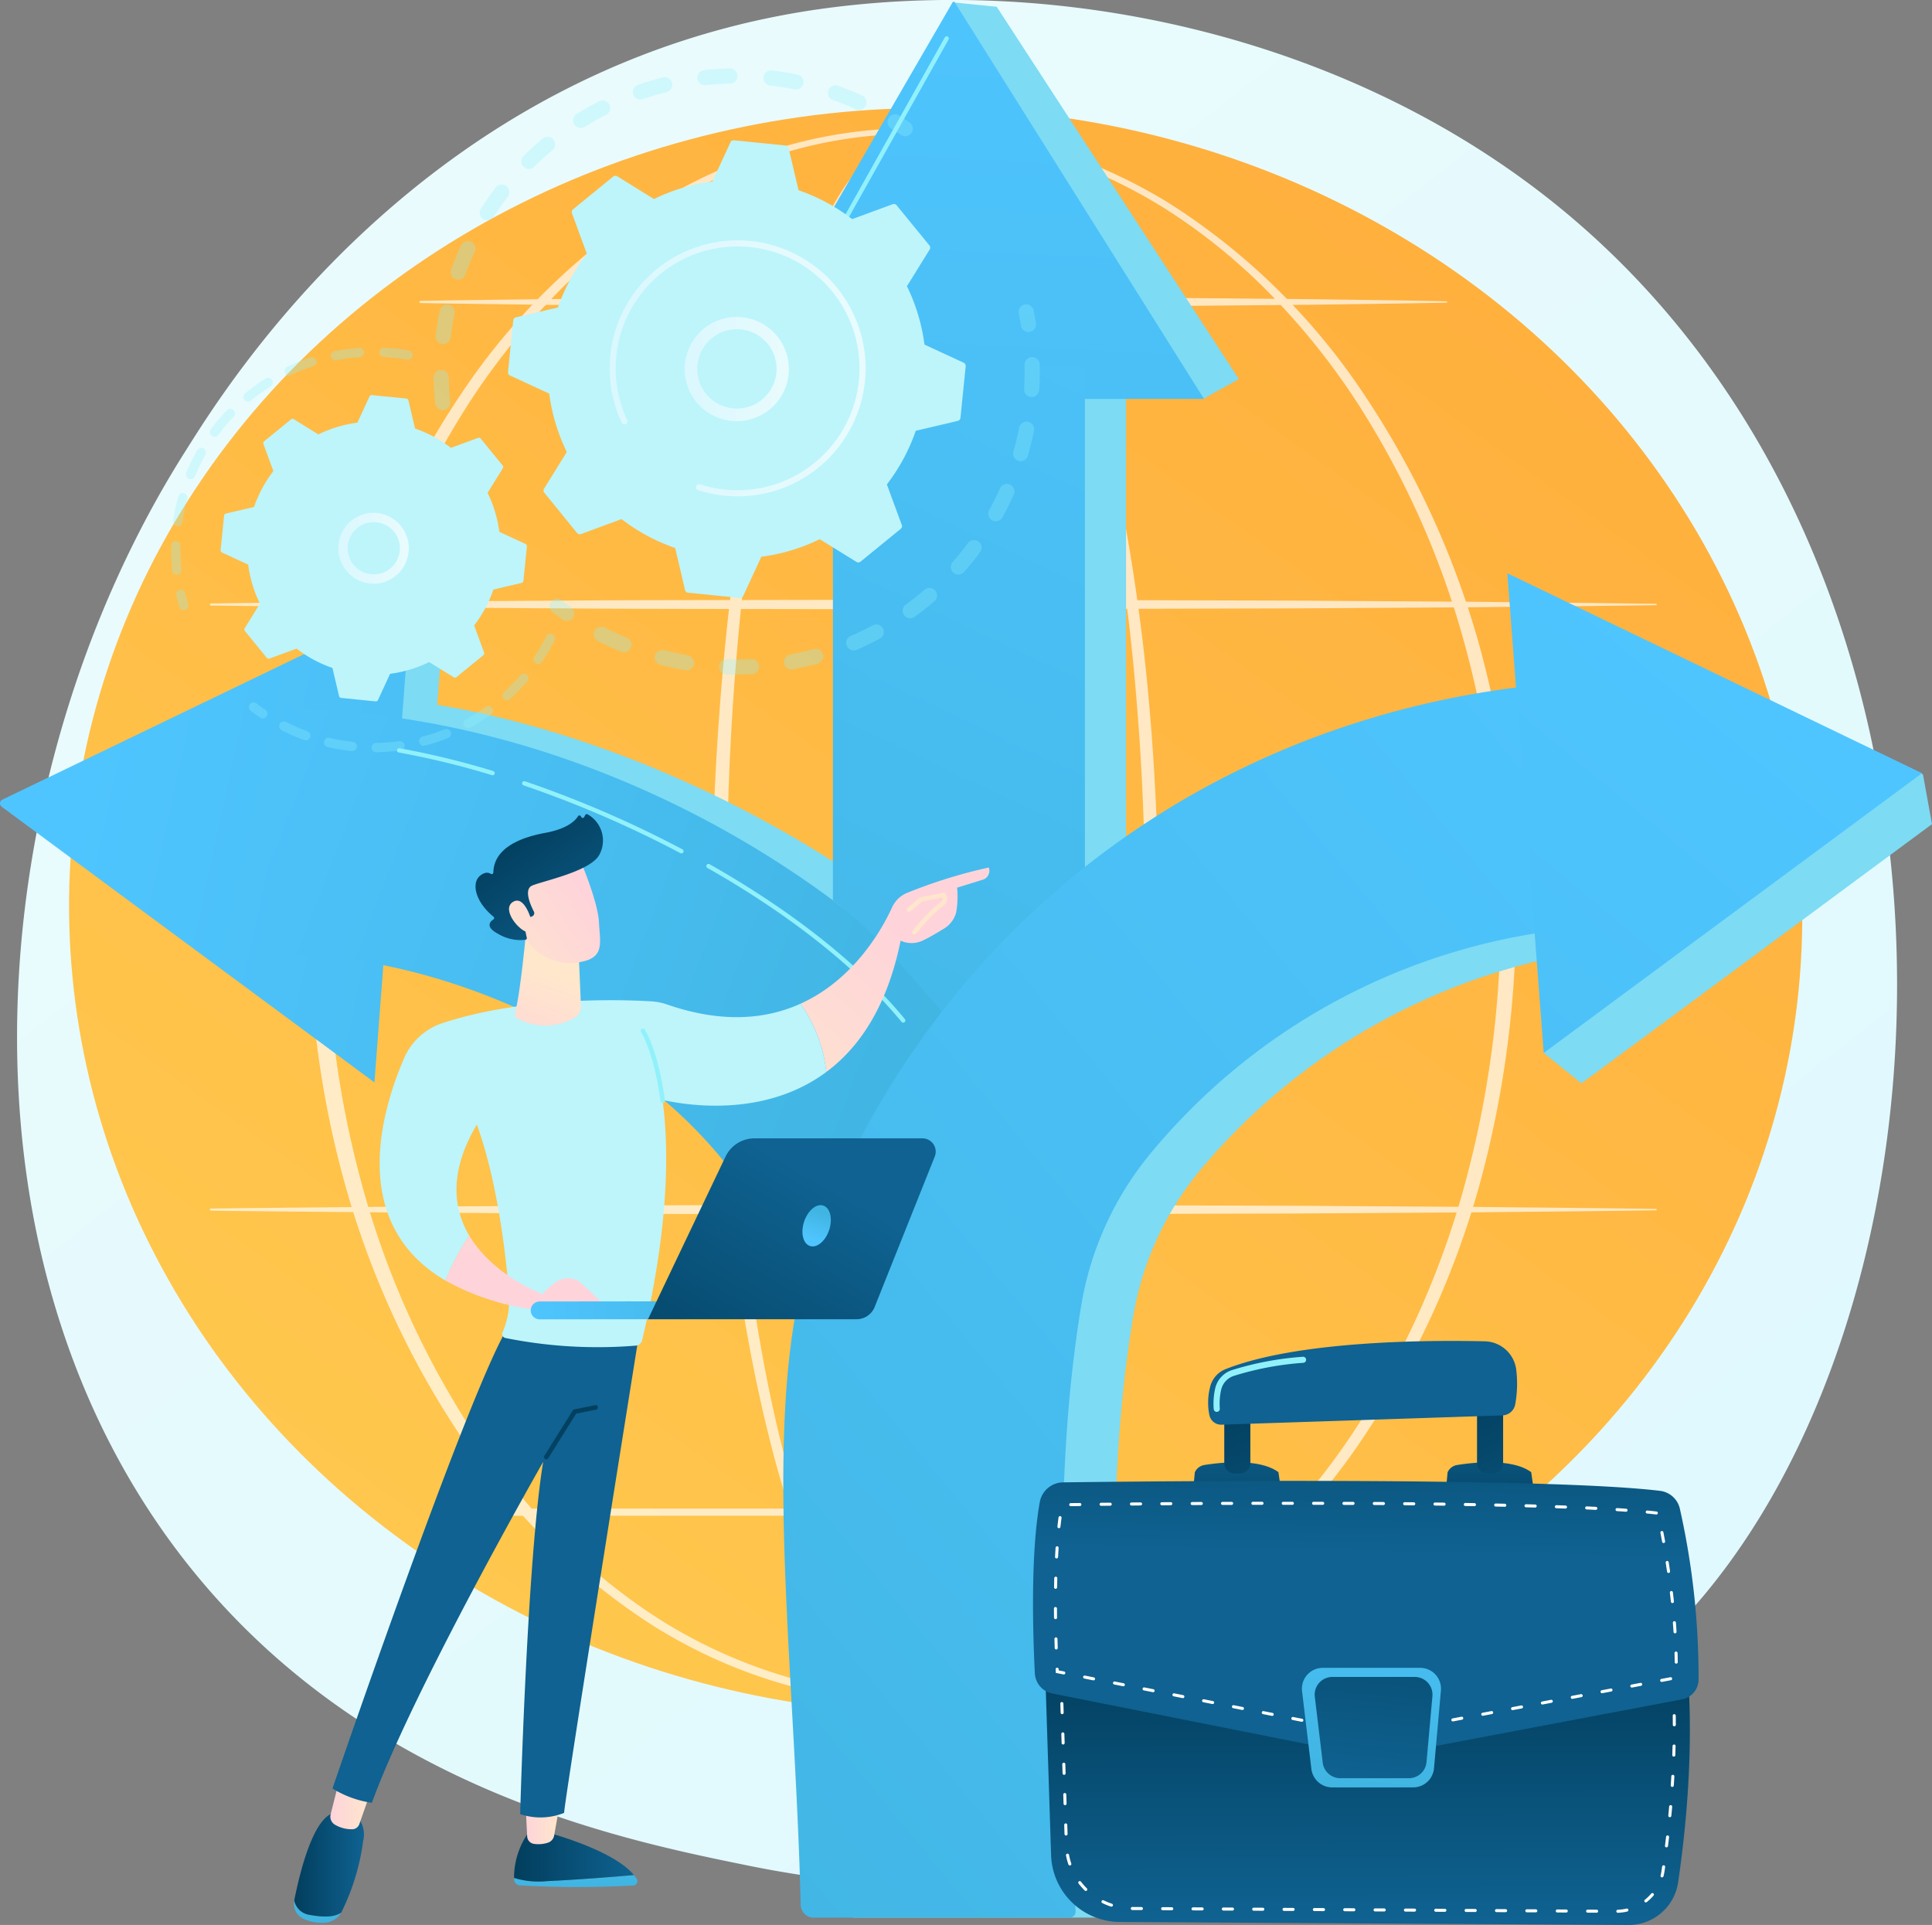 <svg xmlns="http://www.w3.org/2000/svg" xmlns:xlink="http://www.w3.org/1999/xlink" width="208.462" height="207.706" viewBox="0 0 208.462 207.706">
  <rect x="0" y="0" width="208.462" height="207.706" fill="#808080" stroke="none"/>
  <defs>
    <linearGradient id="linear-gradient" x1="1.13" y1="1.295" x2="0.236" y2="0.19" gradientUnits="objectBoundingBox">
      <stop offset="0" stop-color="#daf8fe"/>
      <stop offset="1" stop-color="#e9fbfd"/>
    </linearGradient>
    <linearGradient id="linear-gradient-2" x1="-0.012" y1="0.121" x2="2.262" y2="1.805" gradientUnits="objectBoundingBox">
      <stop offset="0" stop-color="#ffca4f"/>
      <stop offset="1" stop-color="#fe8923"/>
    </linearGradient>
    <linearGradient id="linear-gradient-3" x1="0.217" y1="0.314" x2="2.347" y2="0.851" gradientUnits="objectBoundingBox">
      <stop offset="0" stop-color="#4fc5ff"/>
      <stop offset="1" stop-color="#40b5e2"/>
    </linearGradient>
    <linearGradient id="linear-gradient-4" x1="-0.297" y1="0.237" x2="0.974" y2="0.664" xlink:href="#linear-gradient-3"/>
    <linearGradient id="linear-gradient-5" x1="0.569" y1="-0.184" x2="0.35" y2="3.538" xlink:href="#linear-gradient-3"/>
    <linearGradient id="linear-gradient-6" x1="0.693" y1="-0.672" x2="0.278" y2="1.596" xlink:href="#linear-gradient-3"/>
    <linearGradient id="linear-gradient-7" x1="0.904" y1="-0.096" x2="-0.162" y2="1.102" xlink:href="#linear-gradient-3"/>
    <linearGradient id="linear-gradient-8" x1="0.523" y1="0.177" x2="-1.714" y2="3.266" xlink:href="#linear-gradient-3"/>
    <linearGradient id="linear-gradient-9" x1="0" y1="0.5" x2="1" y2="0.5" xlink:href="#linear-gradient"/>
    <linearGradient id="linear-gradient-10" x1="0" y1="0.5" x2="1" y2="0.5" xlink:href="#linear-gradient"/>
    <linearGradient id="linear-gradient-11" x1="0" y1="0.5" x2="1" y2="0.5" xlink:href="#linear-gradient"/>
    <linearGradient id="linear-gradient-13" x1="1.129" y1="-38.548" x2="0.476" y2="1.865" xlink:href="#linear-gradient-3"/>
    <linearGradient id="linear-gradient-14" y1="0.5" x2="1" y2="0.5" gradientUnits="objectBoundingBox">
      <stop offset="0" stop-color="#023e5d"/>
      <stop offset="1" stop-color="#0f6291"/>
    </linearGradient>
    <linearGradient id="linear-gradient-15" y1="0.5" x2="1" y2="0.5" gradientUnits="objectBoundingBox">
      <stop offset="0" stop-color="#fed4da"/>
      <stop offset="1" stop-color="#ffe7cb"/>
    </linearGradient>
    <linearGradient id="linear-gradient-16" x1="2.387" y1="-23.609" x2="0.682" y2="-1.991" xlink:href="#linear-gradient-3"/>
    <linearGradient id="linear-gradient-17" x1="0" y1="0.5" x2="1" y2="0.5" xlink:href="#linear-gradient-14"/>
    <linearGradient id="linear-gradient-18" x1="0" y1="0.5" x2="1" y2="0.5" xlink:href="#linear-gradient-15"/>
    <linearGradient id="linear-gradient-19" x1="3.32" y1="-1.446" x2="1.91" y2="-0.414" xlink:href="#linear-gradient-14"/>
    <linearGradient id="linear-gradient-20" x1="0.296" y1="-0.063" x2="2.652" y2="6.427" xlink:href="#linear-gradient-14"/>
    <linearGradient id="linear-gradient-21" x1="0.534" y1="0.308" x2="-0.337" y2="1.354" xlink:href="#linear-gradient-15"/>
    <linearGradient id="linear-gradient-22" x1="0.301" y1="1.478" x2="0.574" y2="0.434" xlink:href="#linear-gradient-15"/>
    <linearGradient id="linear-gradient-23" x1="0.821" y1="0.35" x2="-0.291" y2="1.106" xlink:href="#linear-gradient-15"/>
    <linearGradient id="linear-gradient-24" x1="0.28" y1="0.152" x2="1.03" y2="1.129" xlink:href="#linear-gradient-14"/>
    <linearGradient id="linear-gradient-25" x1="2.74" y1="-0.685" x2="-1.811" y2="1.783" xlink:href="#linear-gradient-15"/>
    <linearGradient id="linear-gradient-26" x1="2.019" y1="-10.652" x2="0.377" y2="1.165" xlink:href="#linear-gradient-15"/>
    <linearGradient id="linear-gradient-27" x1="0.579" y1="0.379" x2="1.163" y2="-2.74" xlink:href="#linear-gradient-15"/>
    <linearGradient id="linear-gradient-28" x1="0" y1="0.5" x2="1" y2="0.5" xlink:href="#linear-gradient-3"/>
    <linearGradient id="linear-gradient-29" x1="-0.295" y1="1.411" x2="0.696" y2="0.331" xlink:href="#linear-gradient-14"/>
    <linearGradient id="linear-gradient-30" x1="0.166" y1="0.5" x2="0.834" y2="0.5" xlink:href="#linear-gradient-3"/>
    <linearGradient id="linear-gradient-31" x1="0.499" y1="0.037" x2="0.505" y2="0.985" xlink:href="#linear-gradient-14"/>
    <linearGradient id="linear-gradient-32" x1="0.519" y1="2.383" x2="0.477" y2="-0.75" xlink:href="#linear-gradient-14"/>
    <linearGradient id="linear-gradient-33" x1="0.382" y1="-0.274" x2="1.098" y2="3.943" xlink:href="#linear-gradient-14"/>
    <linearGradient id="linear-gradient-34" x1="0.514" y1="2.023" x2="0.472" y2="-1.11" xlink:href="#linear-gradient-14"/>
    <linearGradient id="linear-gradient-35" x1="0.34" y1="-0.442" x2="1.056" y2="3.435" xlink:href="#linear-gradient-14"/>
    <linearGradient id="linear-gradient-36" x1="1.426" y1="-6.695" x2="0.929" y2="-2.755" xlink:href="#linear-gradient-14"/>
    <linearGradient id="linear-gradient-37" x1="0.556" y1="-0.686" x2="0.511" y2="0.278" xlink:href="#linear-gradient-14"/>
    <linearGradient id="linear-gradient-38" x1="0.68" y1="-1.393" x2="0.419" y2="1.019" xlink:href="#linear-gradient-3"/>
    <linearGradient id="linear-gradient-39" x1="0.68" y1="-1.393" x2="0.419" y2="1.019" xlink:href="#linear-gradient-14"/>
  </defs>
  <g id="Group_90016" data-name="Group 90016" transform="translate(-1779.727 -1780)">
    <path id="Path_143562" data-name="Path 143562" d="M1960.4,1955.137a73.34,73.34,0,0,1-11.222,9.448c-36.6,26.265-79.917,18.609-89.122,16.738-13.594-2.76-39.868-8.1-58.865-30.436-28.739-33.8-24.264-87.047-1.972-122.2,4.078-6.429,25.617-42.114,69.4-47.836,26.494-3.465,57.378,3.521,79.744,22.259C1995.3,1842.447,1991.963,1921.905,1960.4,1955.137Z" transform="translate(0.511 0)" fill="url(#linear-gradient)"/>
    <g id="Group_90017" data-name="Group 90017" transform="translate(1783.456 1787.649)">
      <ellipse id="Ellipse_4597" data-name="Ellipse 4597" cx="86.64" cy="93.519" rx="86.64" ry="93.519" transform="translate(0 173.113) rotate(-87.486)" fill="url(#linear-gradient-2)"/>
      <g id="Group_90016-2" data-name="Group 90016" transform="translate(12.146 6.2)" opacity="0.68">
        <path id="Path_143563" data-name="Path 143563" d="M1883.4,1874.742c-.008,7.646-.288,15.3-.884,22.921-.611,7.624-1.548,15.228-2.905,22.76a133.2,133.2,0,0,1-5.816,22.209,52.021,52.021,0,0,1-5.05,10.362,20.718,20.718,0,0,1-3.8,4.419,10.879,10.879,0,0,1-2.493,1.6,7.484,7.484,0,0,1-2.919.684,7.374,7.374,0,0,1-2.951-.54,10.2,10.2,0,0,1-2.552-1.515,19.722,19.722,0,0,1-3.878-4.349,50.463,50.463,0,0,1-5.123-10.327,105.407,105.407,0,0,1-3.422-10.974c-.957-3.709-1.76-7.455-2.451-11.219-1.382-7.529-2.326-15.131-2.966-22.752s-.958-15.272-1.006-22.922c-.023-3.823.094-7.648.234-11.468s.365-7.639.652-11.451c.578-7.626,1.435-15.233,2.7-22.778.636-3.772,1.377-7.527,2.267-11.249a108.037,108.037,0,0,1,3.211-11.025,49.892,49.892,0,0,1,4.91-10.4,18.894,18.894,0,0,1,3.79-4.369,9.686,9.686,0,0,1,2.511-1.5,7.1,7.1,0,0,1,2.888-.51,7.69,7.69,0,0,1,2.853.665,11.114,11.114,0,0,1,2.476,1.541,21.029,21.029,0,0,1,3.87,4.291,51.675,51.675,0,0,1,5.308,10.2,127.613,127.613,0,0,1,6.29,22.06,216.373,216.373,0,0,1,3.226,22.714C1883.052,1859.444,1883.379,1867.093,1883.4,1874.742Zm-1.454,0c.018-7.61-.266-15.222-.894-22.8a220.093,220.093,0,0,0-2.945-22.626,126.7,126.7,0,0,0-5.938-21.988,51.056,51.056,0,0,0-5.094-10.139,20.559,20.559,0,0,0-3.71-4.233,8.439,8.439,0,0,0-5.024-2.164,6.561,6.561,0,0,0-2.7.512,9.187,9.187,0,0,0-2.364,1.458,18.4,18.4,0,0,0-3.617,4.294,49.278,49.278,0,0,0-4.7,10.323,107.329,107.329,0,0,0-3.032,10.983c-.832,3.711-1.516,7.455-2.1,11.215a294.834,294.834,0,0,0-2.977,45.526q-.044,11.413.774,22.81c.562,7.588,1.426,15.157,2.725,22.652.651,3.746,1.411,7.473,2.324,11.162a104.622,104.622,0,0,0,3.279,10.9,49.605,49.605,0,0,0,4.922,10.182,18.9,18.9,0,0,0,3.665,4.2,7.62,7.62,0,0,0,4.97,1.925,8.01,8.01,0,0,0,4.9-2.149,19.9,19.9,0,0,0,3.591-4.272,51.256,51.256,0,0,0,4.849-10.222,132.255,132.255,0,0,0,5.537-22.079c1.292-7.5,2.145-15.065,2.714-22.654S1881.951,1882.354,1881.947,1874.742Z" transform="translate(-1774.266 -1789.866)" fill="#fff" style="mix-blend-mode: soft-light;isolation: isolate"/>
        <path id="Path_143564" data-name="Path 143564" d="M1934.061,1874.877a111.6,111.6,0,0,1-3.973,29.221,93.989,93.989,0,0,1-12.259,26.781,71.062,71.062,0,0,1-20.859,20.664,55.4,55.4,0,0,1-13.417,6.128,50.346,50.346,0,0,1-29.17.016,55.448,55.448,0,0,1-13.43-6.115,71.138,71.138,0,0,1-20.9-20.652,94.189,94.189,0,0,1-12.3-26.8,105.649,105.649,0,0,1-2.98-14.49,108.473,108.473,0,0,1,.012-29.518,105.589,105.589,0,0,1,2.992-14.484,94.141,94.141,0,0,1,12.321-26.772,71.007,71.007,0,0,1,20.9-20.614,55.751,55.751,0,0,1,13.416-6.086,49.894,49.894,0,0,1,29.112.015,55.6,55.6,0,0,1,13.4,6.1,70.958,70.958,0,0,1,20.856,20.626,93.923,93.923,0,0,1,12.279,26.758A111.546,111.546,0,0,1,1934.061,1874.877Zm-1.669,0a109.961,109.961,0,0,0-3.766-28.814,93.485,93.485,0,0,0-11.762-26.548,76.045,76.045,0,0,0-9.081-11.38,63.445,63.445,0,0,0-11.242-9.244,54.275,54.275,0,0,0-13.2-6.113,48.323,48.323,0,0,0-28.739.015,54.3,54.3,0,0,0-13.184,6.126,63.428,63.428,0,0,0-11.222,9.254,76.07,76.07,0,0,0-9.059,11.383,93.251,93.251,0,0,0-11.719,26.534,106.982,106.982,0,0,0-2.815,14.271,111.591,111.591,0,0,0,.013,29.03,106.629,106.629,0,0,0,2.826,14.265,93.224,93.224,0,0,0,11.741,26.51,75.971,75.971,0,0,0,9.06,11.367,63.107,63.107,0,0,0,11.217,9.232,54.481,54.481,0,0,0,13.17,6.1,47.861,47.861,0,0,0,28.681.017,54.576,54.576,0,0,0,13.184-6.084,63.171,63.171,0,0,0,11.238-9.223,76.033,76.033,0,0,0,9.082-11.363,93.41,93.41,0,0,0,11.783-26.524A109.958,109.958,0,0,0,1932.392,1874.877Z" transform="translate(-1786.352 -1790.001)" fill="#fff" style="mix-blend-mode: soft-light;isolation: isolate"/>
        <path id="Path_143565" data-name="Path 143565" d="M1796.191,1827.139c6.5-.094,12.994-.135,19.491-.2l19.492-.114c6.5-.05,12.994-.044,19.491-.06l19.491-.033,38.982.1,19.492.126c6.5.075,12.994.118,19.491.219a.072.072,0,0,1,.072.075.073.073,0,0,1-.072.072c-6.5.1-12.994.144-19.491.219l-19.492.125-38.982.1-19.491-.033c-6.5-.015-12.994-.011-19.491-.06l-19.492-.115c-6.5-.068-12.994-.108-19.491-.2a.112.112,0,0,1-.108-.111A.11.11,0,0,1,1796.191,1827.139Z" transform="translate(-1789.309 -1775.872)" fill="#fff" style="mix-blend-mode: soft-light;isolation: isolate"/>
        <path id="Path_143566" data-name="Path 143566" d="M1812.521,1803.562c4.614-.094,9.226-.135,13.839-.2l13.839-.115c4.613-.049,9.225-.043,13.838-.058l13.839-.034,13.839.039c4.613.024,9.225.011,13.837.064l13.839.125c4.613.075,9.227.119,13.839.219a.074.074,0,0,1,0,.148c-4.612.1-9.226.144-13.839.218l-13.839.126c-4.613.052-9.225.04-13.837.064l-13.839.039-13.839-.034c-4.613-.016-9.225-.01-13.838-.058l-13.839-.115c-4.612-.068-9.225-.11-13.839-.2a.11.11,0,0,1,0-.22Z" transform="translate(-1783.026 -1784.942)" fill="#fff" style="mix-blend-mode: soft-light;isolation: isolate"/>
        <path id="Path_143567" data-name="Path 143567" d="M1791.3,1850.714l21.184-.2,21.185-.115c7.062-.048,14.122-.043,21.184-.058l21.185-.035,42.369.1,21.185.125c7.062.075,14.124.118,21.184.219a.075.075,0,0,1,.073.075.073.073,0,0,1-.073.072c-7.06.1-14.122.145-21.184.219l-21.185.126-42.369.1-21.185-.033c-7.062-.015-14.122-.01-21.184-.058l-21.185-.115-21.184-.2a.11.11,0,0,1-.109-.109A.112.112,0,0,1,1791.3,1850.714Z" transform="translate(-1791.191 -1766.802)" fill="#fff" style="mix-blend-mode: soft-light;isolation: isolate"/>
        <path id="Path_143568" data-name="Path 143568" d="M1796.191,1874.292c6.5-.094,12.994-.134,19.491-.2l19.492-.115c6.5-.048,12.994-.043,19.491-.058l19.491-.033,38.982.1,19.492.126c6.5.073,12.994.118,19.491.219a.072.072,0,0,1,.072.075.075.075,0,0,1-.072.072c-6.5.1-12.994.144-19.491.219l-19.492.125-38.982.1-19.491-.035c-6.5-.015-12.994-.01-19.491-.058l-19.492-.115c-6.5-.068-12.994-.108-19.491-.2a.112.112,0,0,1-.108-.111A.11.11,0,0,1,1796.191,1874.292Z" transform="translate(-1789.309 -1757.732)" fill="#fff" style="mix-blend-mode: soft-light;isolation: isolate"/>
        <path id="Path_143569" data-name="Path 143569" d="M1925.318,1898.324H1814.611a.384.384,0,0,1,0-.768h110.707a.384.384,0,0,1,0,.768Z" transform="translate(-1782.328 -1748.624)" fill="#fff" style="mix-blend-mode: soft-light;isolation: isolate"/>
      </g>
    </g>
    <g id="Group_90021" data-name="Group 90021" transform="translate(1779.727 1845.028)">
      <g id="Group_90019" data-name="Group 90019">
        <path id="Path_143570" data-name="Path 143570" d="M1876.392,1864.306c-17.037-16.157-45.861-30.134-71.149-30.169l-2.174,26.491q1.016-.031,2.04-.032c21.053,0,41.487,11.873,53.933,26.916,3.448-7.25,10.592-12.02,13.952-19.39Z" transform="translate(-1770.746 -1824.201)" fill="#7ddbf4"/>
        <path id="Path_143571" data-name="Path 143571" d="M1823.111,1826.962l-40.933,19.89L1788,1851.2h36.959l1.751-23.144Z" transform="translate(-1778.783 -1826.962)" fill="#7ddbf4"/>
        <g id="Group_90018" data-name="Group 90018" transform="translate(0 0)">
          <path id="Path_143572" data-name="Path 143572" d="M1824.054,1826.962l-3.926,51.766-40.22-29.746a.448.448,0,0,1,.072-.764Z" transform="translate(-1779.726 -1826.962)" fill="url(#linear-gradient-3)"/>
          <path id="Path_143573" data-name="Path 143573" d="M1857.644,1900.469c3.808-8.639,10.877-26.071,16.96-33.146-17.31-18.393-44.864-32-72.111-32.039l-2.176,26.491q1.016-.029,2.04-.03C1824.567,1861.744,1853.771,1877.628,1857.644,1900.469Z" transform="translate(-1771.805 -1823.76)" fill="url(#linear-gradient-4)"/>
        </g>
      </g>
      <g id="Group_90020" data-name="Group 90020" transform="translate(42.837 15.707)">
        <path id="Path_143574" data-name="Path 143574" d="M1856.009,1864.447a.231.231,0,0,1-.18-.086c-4.794-5.807-12.036-11.55-20.944-16.605a.233.233,0,1,1,.231-.406c8.956,5.082,16.244,10.861,21.072,16.714a.232.232,0,0,1-.03.328A.236.236,0,0,1,1856.009,1864.447Z" transform="translate(-1801.39 -1834.837)" fill="#91f1fa"/>
        <path id="Path_143575" data-name="Path 143575" d="M1837.6,1848.669a.237.237,0,0,1-.109-.028,116.978,116.978,0,0,0-16.925-7.315.233.233,0,0,1,.151-.442,117.374,117.374,0,0,1,16.993,7.344.234.234,0,0,1-.109.44Z" transform="translate(-1806.911 -1837.318)" fill="#91f1fa"/>
        <path id="Path_143576" data-name="Path 143576" d="M1820.975,1841.224a.237.237,0,0,1-.068-.01,87.587,87.587,0,0,0-10.051-2.445.234.234,0,0,1-.19-.272.231.231,0,0,1,.271-.188,88.426,88.426,0,0,1,10.106,2.458.234.234,0,0,1-.068.457Z" transform="translate(-1810.662 -1838.305)" fill="#91f1fa"/>
      </g>
    </g>
    <g id="Group_90024" data-name="Group 90024" transform="translate(1858.082 1780.187)">
      <g id="Group_90023" data-name="Group 90023">
        <path id="Path_143577" data-name="Path 143577" d="M1864.5,1780.661l-4.759-.477,1.125,2.323L1838.92,1820.4h39.328l8.617,2.53,3.755-2.1Z" transform="translate(-1835.309 -1780.116)" fill="#7ddbf4"/>
        <path id="Path_143578" data-name="Path 143578" d="M1848.143,1806.743v48.729c4.294,3.508,4.823,17.264,8.731,21.542,4.337-4.225,12.6-13.152,18.033-16.391v-53.88Z" transform="translate(-1831.762 -1769.899)" fill="#7ddbf4"/>
        <g id="Group_90022" data-name="Group 90022">
          <path id="Path_143579" data-name="Path 143579" d="M1836.8,1822.99h51.068l-26.895-42.791a.136.136,0,0,0-.233,0l-24.362,42.055A.488.488,0,0,0,1836.8,1822.99Z" transform="translate(-1836.313 -1780.135)" fill="url(#linear-gradient-5)"/>
          <path id="Path_143580" data-name="Path 143580" d="M1844.629,1808.6v57.547c4.866,3.507,8.562,8.528,12.469,12.806,4.337-4.225,9.428-12.89,14.723-16.233V1808.6Z" transform="translate(-1833.114 -1769.183)" fill="url(#linear-gradient-6)"/>
        </g>
      </g>
      <path id="Path_143581" data-name="Path 143581" d="M1847.369,1820.9H1838.8a.55.55,0,0,1-.478-.818l20.833-37.136a.234.234,0,0,1,.408.23l-20.834,37.136a.082.082,0,0,0,.071.121h8.568a.234.234,0,1,1,0,.468Z" transform="translate(-1835.567 -1779.099)" fill="#91f1fa"/>
    </g>
    <g id="Group_90025" data-name="Group 90025" transform="translate(1864.247 1841.853)">
      <path id="Path_143582" data-name="Path 143582" d="M1936.572,1834.744c-39.245.054-72.849,22.053-87.379,56.831h0v.011l-.039.094.016,0c-7.624,16.751-3.052,45.1-2.451,74.17h27.252a2.09,2.09,0,0,0,2.087-2.2c-1.188-22.035-2.211-44.2.91-62.716a33.4,33.4,0,0,1,7.384-15.937,68.215,68.215,0,0,1,52.354-24.24c.682,0,1.362-.007,2.041.013Z" transform="translate(-1839.208 -1820.792)" fill="#7ddbf4"/>
      <path id="Path_143583" data-name="Path 143583" d="M1932.573,1833.582a.645.645,0,0,0-.644-.591c-38.99.278-72.327,22.515-86.784,57.9h0l-.04.093h.018c-7.508,16.8-3.192,45.047-2.483,74.174a1.407,1.407,0,0,0,1.406,1.375h27.614a.643.643,0,0,0,.641-.677c-1.252-24.083-2.693-45.262.591-65.278a34.691,34.691,0,0,1,7.517-16.531,67.716,67.716,0,0,1,52.25-24.564c.446,0,.89,0,1.335,0a.642.642,0,0,0,.647-.694Z" transform="translate(-1840.765 -1821.467)" fill="url(#linear-gradient-7)"/>
      <path id="Path_143584" data-name="Path 143584" d="M1941.812,1851.115l.1-.074-.97-5.357-.092-.044-.017-.1-.1.044-39.566-19.082,2.729,35.986-.689.317-3.194,12.923,4.067,3.271,1.012-.748,0,.017,36.679-27.128.036-.027Z" transform="translate(-1817.971 -1823.963)" fill="#7ddbf4"/>
      <path id="Path_143585" data-name="Path 143585" d="M1897.182,1824.668l3.926,51.766,40.817-30.188Z" transform="translate(-1819.061 -1824.668)" fill="url(#linear-gradient-8)"/>
    </g>
    <g id="Group_90036" data-name="Group 90036" transform="translate(1798.187 1787.383)">
      <g id="Group_90030" data-name="Group 90030" transform="translate(28.322)">
        <g id="Group_90026" data-name="Group 90026" opacity="0.3">
          <path id="Path_143586" data-name="Path 143586" d="M1814.5,1822.211a.82.82,0,0,1-.813-.734c-.1-.92-.154-1.857-.172-2.787a.818.818,0,0,1,.8-.834h.015a.818.818,0,0,1,.818.8c.017.883.072,1.774.163,2.648a.819.819,0,0,1-.729.9C1814.555,1822.209,1814.526,1822.211,1814.5,1822.211Zm.054-7.134a.754.754,0,0,1-.1-.005.817.817,0,0,1-.716-.908c.108-.924.259-1.85.445-2.755a.819.819,0,0,1,1.6.33c-.176.861-.318,1.74-.422,2.618A.818.818,0,0,1,1814.55,1815.077Zm1.622-6.944a.818.818,0,0,1-.771-1.094c.312-.872.663-1.743,1.05-2.587a.819.819,0,1,1,1.49.68c-.367.8-.7,1.627-1,2.456A.818.818,0,0,1,1816.172,1808.132Zm3.135-6.408a.819.819,0,0,1-.69-1.259c.5-.782,1.037-1.552,1.6-2.289a.819.819,0,1,1,1.3,1c-.534.7-1.047,1.431-1.52,2.174A.819.819,0,0,1,1819.307,1801.724Zm4.485-5.548a.819.819,0,0,1-.575-1.4c.658-.651,1.353-1.282,2.066-1.876a.819.819,0,0,1,1.049,1.258c-.678.565-1.339,1.165-1.965,1.782A.821.821,0,0,1,1823.792,1796.176Zm5.6-4.417a.819.819,0,0,1-.433-1.515c.786-.489,1.6-.951,2.432-1.372a.819.819,0,0,1,.744,1.459c-.785.4-1.562.838-2.311,1.3A.808.808,0,0,1,1829.393,1791.758Zm30.005-1.95a.8.8,0,0,1-.338-.075c-.8-.363-1.628-.7-2.46-.991a.819.819,0,1,1,.547-1.544c.875.31,1.747.662,2.591,1.046a.819.819,0,0,1-.339,1.565Zm-23.569-1.116a.819.819,0,0,1-.267-1.592c.876-.3,1.776-.571,2.675-.8a.819.819,0,1,1,.4,1.588c-.853.215-1.708.468-2.54.756A.87.87,0,0,1,1835.829,1788.693Zm16.784-1.084a.858.858,0,0,1-.165-.016c-.863-.176-1.743-.316-2.62-.418a.819.819,0,1,1,.19-1.627c.921.108,1.849.256,2.757.44a.819.819,0,0,1-.162,1.621Zm-9.824-.465a.819.819,0,0,1-.086-1.634c.921-.1,1.858-.158,2.786-.177h.017a.819.819,0,0,1,.017,1.637c-.881.019-1.771.076-2.646.169C1842.847,1787.14,1842.818,1787.143,1842.789,1787.143Z" transform="translate(-1813.512 -1785.332)" fill="#91f1fa"/>
          <path id="Path_143587" data-name="Path 143587" d="M1850.79,1791.273a.817.817,0,0,1-.467-.145c-.347-.241-.7-.479-1.063-.708a.819.819,0,0,1,.881-1.382c.376.241.752.49,1.117.745a.818.818,0,0,1-.468,1.49Z" transform="translate(-1799.905 -1783.955)" fill="#91f1fa"/>
        </g>
        <g id="Group_90027" data-name="Group 90027" transform="translate(12.504 25.517)" opacity="0.3">
          <path id="Path_143588" data-name="Path 143588" d="M1860.158,1806.687a.82.82,0,0,1-.807-.69c-.066-.417-.142-.839-.227-1.256a.819.819,0,1,1,1.6-.325c.089.439.169.883.24,1.322a.818.818,0,0,1-.678.938A.864.864,0,0,1,1860.158,1806.687Z" transform="translate(-1808.475 -1803.76)" fill="#91f1fa"/>
          <path id="Path_143589" data-name="Path 143589" d="M1841.439,1842.086q-.565,0-1.134-.019a.819.819,0,1,1,.054-1.637c.877.029,1.752.024,2.612-.018a.818.818,0,1,1,.08,1.635C1842.519,1842.073,1841.976,1842.086,1841.439,1842.086Zm-5.435-.46a.773.773,0,0,1-.14-.011c-.9-.153-1.8-.347-2.686-.576a.819.819,0,0,1,.41-1.586c.838.218,1.7.4,2.553.547a.819.819,0,0,1-.137,1.626Zm11.326-.089a.818.818,0,0,1-.151-1.623c.85-.161,1.706-.359,2.541-.591a.819.819,0,0,1,.439,1.579c-.881.243-1.781.453-2.677.621A.815.815,0,0,1,1847.329,1841.537Zm-18.074-1.849a.835.835,0,0,1-.312-.062c-.844-.348-1.684-.735-2.5-1.154a.819.819,0,1,1,.751-1.455c.77.4,1.566.764,2.368,1.094a.819.819,0,0,1-.311,1.577Zm24.783-.2a.819.819,0,0,1-.325-1.57c.793-.344,1.584-.726,2.348-1.135a.819.819,0,1,1,.774,1.443c-.806.432-1.637.835-2.473,1.195A.81.81,0,0,1,1854.038,1839.484Zm6.1-3.475a.819.819,0,0,1-.482-1.482c.7-.51,1.39-1.055,2.045-1.62a.819.819,0,0,1,1.07,1.239c-.691.6-1.415,1.17-2.153,1.706A.819.819,0,0,1,1860.134,1836.008Zm5.193-4.722a.819.819,0,0,1-.613-1.361c.575-.651,1.127-1.332,1.644-2.027a.819.819,0,0,1,1.314.978c-.544.731-1.126,1.449-1.731,2.134A.816.816,0,0,1,1865.326,1831.286Zm4.039-5.742a.818.818,0,0,1-.717-1.213c.418-.76.809-1.547,1.161-2.339a.818.818,0,1,1,1.5.664c-.37.834-.781,1.663-1.22,2.463A.82.82,0,0,1,1869.365,1825.544Zm2.681-6.49a.823.823,0,0,1-.788-1.047c.24-.831.447-1.684.616-2.534a.819.819,0,1,1,1.606.318c-.179.9-.4,1.793-.648,2.67A.82.82,0,0,1,1872.046,1819.054Zm1.188-6.917-.05,0a.818.818,0,0,1-.767-.867c.039-.637.058-1.282.058-1.919q0-.347-.008-.691a.819.819,0,0,1,.8-.836.81.81,0,0,1,.837.8c.005.242.008.483.008.727,0,.669-.021,1.349-.062,2.019A.82.82,0,0,1,1873.234,1812.137Z" transform="translate(-1821.209 -1802.198)" fill="#91f1fa"/>
          <path id="Path_143590" data-name="Path 143590" d="M1824.414,1829.058a.809.809,0,0,1-.469-.15c-.363-.255-.727-.522-1.083-.795a.819.819,0,1,1,1-1.3c.336.259.683.512,1.027.755a.819.819,0,0,1-.472,1.488Z" transform="translate(-1822.542 -1794.956)" fill="#91f1fa"/>
        </g>
        <g id="Group_90029" data-name="Group 90029" transform="translate(8.032 7.756)">
          <g id="Group_90028" data-name="Group 90028">
            <path id="Path_143591" data-name="Path 143591" d="M1826.761,1833.3a.384.384,0,0,0,.429.116l4.372-1.608a20.268,20.268,0,0,0,5.788,3.117l1.066,4.532a.38.38,0,0,0,.334.292l5.559.563a.381.381,0,0,0,.385-.22l1.954-4.225a20.327,20.327,0,0,0,6.3-1.893l3.961,2.451a.381.381,0,0,0,.443-.029l4.329-3.532a.383.383,0,0,0,.117-.428l-1.607-4.372a20.355,20.355,0,0,0,3.117-5.788l4.531-1.066a.383.383,0,0,0,.294-.335l.562-5.558a.383.383,0,0,0-.22-.386l-4.225-1.953a20.3,20.3,0,0,0-1.893-6.3l2.451-3.96a.384.384,0,0,0-.027-.443l-3.534-4.328a.379.379,0,0,0-.428-.118l-4.372,1.608a20.251,20.251,0,0,0-5.788-3.117l-1.066-4.531a.383.383,0,0,0-.334-.293l-5.56-.564a.384.384,0,0,0-.386.22l-1.952,4.226a20.277,20.277,0,0,0-6.3,1.893l-3.96-2.452a.384.384,0,0,0-.443.029l-4.328,3.532a.386.386,0,0,0-.118.429l1.608,4.372a20.3,20.3,0,0,0-3.117,5.788l-4.531,1.066a.383.383,0,0,0-.294.334l-.562,5.558a.382.382,0,0,0,.22.386l4.225,1.954a20.3,20.3,0,0,0,1.893,6.295l-2.451,3.96a.383.383,0,0,0,.028.444Z" transform="translate(-1819.312 -1790.933)" fill="#bdf5fb"/>
          </g>
          <path id="Path_143592" data-name="Path 143592" d="M1838.7,1815.942a5.623,5.623,0,1,1,.822-.061A5.522,5.522,0,0,1,1838.7,1815.942Zm.014-9.924a4.513,4.513,0,0,0-.637.047,4.281,4.281,0,1,0,.637-.047Z" transform="translate(-1814.014 -1785.635)" fill="url(#linear-gradient-9)"/>
          <path id="Path_143593" data-name="Path 143593" d="M1841.066,1826.353a13.889,13.889,0,0,1-1.417-.072h0c-.15-.015-.3-.032-.447-.052a13.912,13.912,0,0,1-2.162-.467l-.029-.008-.082-.025-.158-.05a.328.328,0,0,1-.227-.312.329.329,0,0,1,.428-.312,13.176,13.176,0,0,0,14.4-4.38,13.153,13.153,0,1,0-23.421-9.459c-.045.444-.067.89-.067,1.335a13.13,13.13,0,0,0,1.241,5.574.323.323,0,0,1,.032.138.328.328,0,0,1-.625.14,13.77,13.77,0,0,1-1.3-5.852,13.99,13.99,0,0,1,.07-1.4,13.81,13.81,0,0,1,27.55,1.364c0,.471-.025.944-.072,1.419a13.812,13.812,0,0,1-13.714,12.419Z" transform="translate(-1816.266 -1787.934)" fill="url(#linear-gradient-10)"/>
        </g>
      </g>
      <g id="Group_90035" data-name="Group 90035" transform="translate(0 30.128)">
        <g id="Group_90031" data-name="Group 90031" opacity="0.3">
          <path id="Path_143594" data-name="Path 143594" d="M1794.272,1828.17a.505.505,0,0,1-.485-.364c-.121-.411-.231-.832-.327-1.252a.506.506,0,0,1,.986-.226c.092.4.2.8.312,1.193a.507.507,0,0,1-.486.648Z" transform="translate(-1792.908 -1799.84)" fill="#91f1fa"/>
          <path id="Path_143595" data-name="Path 143595" d="M1793.674,1831.6a.506.506,0,0,1-.5-.454,22.082,22.082,0,0,1-.114-2.222c0-.155,0-.312.005-.468a.524.524,0,0,1,.516-.5.506.506,0,0,1,.494.516c0,.15,0,.3,0,.447a21.16,21.16,0,0,0,.107,2.119.506.506,0,0,1-.451.555Zm.111-5.251a.594.594,0,0,1-.072,0,.506.506,0,0,1-.429-.573,22.084,22.084,0,0,1,.546-2.637.506.506,0,0,1,.976.266,20.962,20.962,0,0,0-.521,2.515A.5.5,0,0,1,1793.785,1826.351Zm1.38-5.067a.5.5,0,0,1-.466-.7,21.888,21.888,0,0,1,1.177-2.422.506.506,0,0,1,.881.5,21.013,21.013,0,0,0-1.123,2.309A.5.5,0,0,1,1795.165,1821.284Zm2.585-4.571a.506.506,0,0,1-.406-.807,21.732,21.732,0,0,1,1.733-2.06.506.506,0,0,1,.733.7,20.975,20.975,0,0,0-1.655,1.965A.5.5,0,0,1,1797.751,1816.714Zm3.622-3.8a.506.506,0,0,1-.321-.9,22.077,22.077,0,0,1,2.181-1.576.506.506,0,1,1,.541.854,21.277,21.277,0,0,0-2.081,1.5A.5.5,0,0,1,1801.373,1812.911Zm4.435-2.807a.506.506,0,0,1-.217-.964,21.665,21.665,0,0,1,2.5-1,.506.506,0,1,1,.314.961,20.777,20.777,0,0,0-2.383.95A.492.492,0,0,1,1805.808,1810.1Zm4.985-1.638a.506.506,0,0,1-.1-1,22.092,22.092,0,0,1,2.67-.352.506.506,0,0,1,.071,1.009,20.874,20.874,0,0,0-2.546.335A.452.452,0,0,1,1810.793,1808.466Zm7.853-.064a.52.52,0,0,1-.09-.008,20.986,20.986,0,0,0-2.217-.271c-.112-.008-.223-.015-.334-.021a.506.506,0,0,1,.052-1.011l.353.022a21.96,21.96,0,0,1,2.322.285.506.506,0,0,1-.087,1Z" transform="translate(-1793.058 -1807.09)" fill="#91f1fa"/>
        </g>
        <g id="Group_90032" data-name="Group 90032" transform="translate(8.371 30.882)" opacity="0.3">
          <path id="Path_143596" data-name="Path 143596" d="M1811.964,1842.167a.506.506,0,0,1-.006-1.012,20.929,20.929,0,0,0,2.518-.185.506.506,0,0,1,.135,1,22.448,22.448,0,0,1-2.641.194Zm-2.584-.122a.34.34,0,0,1-.055,0,21.9,21.9,0,0,1-2.612-.439.506.506,0,0,1,.229-.986,21.318,21.318,0,0,0,2.491.419.506.506,0,0,1-.052,1.009Zm7.7-.57a.506.506,0,0,1-.129-.995,20.818,20.818,0,0,0,2.4-.789.506.506,0,0,1,.374.94,22.085,22.085,0,0,1-2.516.827A.52.52,0,0,1,1817.082,1841.475Zm-12.735-.6a.513.513,0,0,1-.174-.03,21.854,21.854,0,0,1-2.429-1.058.506.506,0,0,1,.46-.9,20.66,20.66,0,0,0,2.317,1.01.505.505,0,0,1-.173.98Zm17.533-1.311a.5.5,0,0,1-.242-.948,20.945,20.945,0,0,0,2.138-1.343.506.506,0,0,1,.59.823,22.312,22.312,0,0,1-2.243,1.408A.515.515,0,0,1,1821.88,1839.567Zm4.2-3a.506.506,0,0,1-.342-.879,21.052,21.052,0,0,0,1.756-1.815.506.506,0,1,1,.768.658,22.069,22.069,0,0,1-1.842,1.9A.5.5,0,0,1,1826.081,1836.564Zm3.359-3.924a.513.513,0,0,1-.28-.084.506.506,0,0,1-.14-.7,20.642,20.642,0,0,0,1.27-2.184.505.505,0,1,1,.9.454,21.761,21.761,0,0,1-1.331,2.29A.507.507,0,0,1,1829.44,1832.641Z" transform="translate(-1798.194 -1829.392)" fill="#91f1fa"/>
          <path id="Path_143597" data-name="Path 143597" d="M1800.634,1836.468a.509.509,0,0,1-.284-.088c-.359-.242-.71-.5-1.048-.756a.506.506,0,0,1,.615-.8c.322.248.659.49,1,.722a.506.506,0,0,1-.284.925Z" transform="translate(-1799.104 -1827.342)" fill="#91f1fa"/>
        </g>
        <g id="Group_90034" data-name="Group 90034" transform="translate(5.337 5.125)">
          <g id="Group_90033" data-name="Group 90033">
            <path id="Path_143598" data-name="Path 143598" d="M1801.9,1839.138a.256.256,0,0,0,.288.079l2.925-1.076a13.576,13.576,0,0,0,3.873,2.087l.713,3.031a.256.256,0,0,0,.224.2l3.719.377a.258.258,0,0,0,.259-.147l1.306-2.828a13.626,13.626,0,0,0,4.214-1.267l2.65,1.641a.257.257,0,0,0,.3-.019l2.9-2.364a.253.253,0,0,0,.077-.286l-1.074-2.926a13.62,13.62,0,0,0,2.086-3.873l3.032-.713a.257.257,0,0,0,.2-.224l.377-3.719a.256.256,0,0,0-.147-.259l-2.828-1.306a13.548,13.548,0,0,0-1.267-4.213l1.641-2.65a.255.255,0,0,0-.019-.3l-2.364-2.9a.254.254,0,0,0-.286-.078l-2.926,1.076a13.574,13.574,0,0,0-3.873-2.087l-.713-3.032a.256.256,0,0,0-.223-.2l-3.721-.376a.254.254,0,0,0-.257.147l-1.308,2.828a13.53,13.53,0,0,0-4.212,1.267l-2.65-1.641a.257.257,0,0,0-.3.019l-2.9,2.364a.255.255,0,0,0-.079.287l1.076,2.926a13.538,13.538,0,0,0-2.085,3.873l-3.032.713a.257.257,0,0,0-.2.223l-.377,3.721a.256.256,0,0,0,.147.258l2.827,1.307a13.6,13.6,0,0,0,1.267,4.212l-1.641,2.651a.259.259,0,0,0,.019.3Z" transform="translate(-1796.912 -1810.791)" fill="#bdf5fb"/>
          </g>
          <path id="Path_143599" data-name="Path 143599" d="M1809.9,1827.61a3.826,3.826,0,0,1-.55-7.61,3.826,3.826,0,0,1,1.115,7.57A3.907,3.907,0,0,1,1809.9,1827.61Zm.01-6.64a2.788,2.788,0,0,0-.413.031,2.814,2.814,0,0,0,.821,5.568h0a2.814,2.814,0,0,0-.409-5.6Z" transform="translate(-1793.384 -1807.264)" fill="url(#linear-gradient-11)"/>
          <path id="Path_143600" data-name="Path 143600" d="M1811.539,1834.857q-.48,0-.967-.049a9.583,9.583,0,0,1-1.9-.391l-.083-.026a.508.508,0,0,1-.35-.481.517.517,0,0,1,.025-.156.508.508,0,0,1,.637-.326,8.5,8.5,0,0,0,1.775.373h0l.1.01a8.433,8.433,0,0,0,4.118-.653,8.532,8.532,0,0,0,1.965-1.183l.015-.011.044-.037a8.515,8.515,0,1,0-13.855-7.455,8.228,8.228,0,0,0-.044.864,8.484,8.484,0,0,0,.8,3.607.493.493,0,0,1,.049.215.506.506,0,0,1-.964.214,9.528,9.528,0,1,1,18.156-4.061,9.656,9.656,0,0,1-.05.979A9.539,9.539,0,0,1,1811.539,1834.857Z" transform="translate(-1794.953 -1808.864)" fill="url(#linear-gradient-10)"/>
        </g>
      </g>
    </g>
    <g id="Group_90040" data-name="Group 90040" transform="translate(1811.441 1867.848)">
      <path id="Path_143601" data-name="Path 143601" d="M1832.715,1926.112c-2.281.2-6.237.516-9.355.653a9.023,9.023,0,0,1-3.576-.349c0,.069,0,.136.005.2a.645.645,0,0,0,.613.609,109.157,109.157,0,0,0,12.249.012.459.459,0,0,0,.375-.689A3.8,3.8,0,0,0,1832.715,1926.112Z" transform="translate(-1796.031 -1811.639)" fill="url(#linear-gradient-13)"/>
      <path id="Path_143602" data-name="Path 143602" d="M1823.36,1928.045c3.119-.137,7.075-.457,9.355-.653-2.242-2.75-9.355-4.6-9.355-4.6h-2.009a8.428,8.428,0,0,0-1.567,4.909A9.027,9.027,0,0,0,1823.36,1928.045Z" transform="translate(-1796.031 -1812.918)" fill="url(#linear-gradient-14)"/>
      <path id="Path_143603" data-name="Path 143603" d="M1820.67,1920.418l.188,3.72a.852.852,0,0,0,.726.8,3.324,3.324,0,0,0,1.509-.126,1,1,0,0,0,.675-.773l.65-3.622Z" transform="translate(-1795.69 -1813.829)" fill="url(#linear-gradient-15)"/>
      <g id="Group_90037" data-name="Group 90037" transform="translate(0 107.735)">
        <path id="Path_143604" data-name="Path 143604" d="M1804.29,1929.642a1.959,1.959,0,0,1-1.623-1.551l0,.02a1.771,1.771,0,0,0,.865,1.893,4.508,4.508,0,0,0,2.4.484,2.214,2.214,0,0,0,1.8-1.072l.006-.008C1806.985,1929.883,1805.939,1929.94,1804.29,1929.642Z" transform="translate(-1802.63 -1918.612)" fill="url(#linear-gradient-16)"/>
        <path id="Path_143605" data-name="Path 143605" d="M1808.94,1921.246h-1.656c-2.524-.066-4.108,6.814-4.628,9.478a1.959,1.959,0,0,0,1.623,1.551c1.649.3,2.694.241,3.44-.234a24.239,24.239,0,0,0,2.364-7.7A2.874,2.874,0,0,0,1808.94,1921.246Z" transform="translate(-1802.619 -1921.245)" fill="url(#linear-gradient-17)"/>
      </g>
      <path id="Path_143606" data-name="Path 143606" d="M1806.417,1918.752l-.921,3.66a1,1,0,0,0,.516,1.126,3.523,3.523,0,0,0,1.906.461.827.827,0,0,0,.677-.552l1.352-3.851Z" transform="translate(-1801.538 -1814.47)" fill="url(#linear-gradient-18)"/>
      <path id="Path_143607" data-name="Path 143607" d="M1838.719,1884.233s-8.223,51.4-8.087,51.68a6.843,6.843,0,0,1-4.747.132s.743-27.475,2.485-38.01c0,0-14.032,24.558-18.488,36.794a11.154,11.154,0,0,1-4.248-1.544s15.11-44.2,19.141-50.091Z" transform="translate(-1801.474 -1828.149)" fill="url(#linear-gradient-19)"/>
      <path id="Path_143608" data-name="Path 143608" d="M1822.358,1895.343a.241.241,0,0,1-.205-.371l3.073-4.907a.237.237,0,0,1,.158-.109l2.261-.456a.243.243,0,0,1,.1.476l-2.159.435-3.017,4.819A.242.242,0,0,1,1822.358,1895.343Z" transform="translate(-1795.133 -1825.726)" fill="url(#linear-gradient-20)"/>
      <path id="Path_143609" data-name="Path 143609" d="M1862.42,1847.6a55.021,55.021,0,0,0-8.923,2.782,3.082,3.082,0,0,0-1.51,1.516c-1.008,2.211-4.028,7.755-9.884,10.4a16.133,16.133,0,0,1,2.793,7.361c3.517-2.619,6.554-6.99,8.01-14.16a2.861,2.861,0,0,0,2.5-.069c.731-.356,1.577-.86,2.211-1.256a2.9,2.9,0,0,0,1.285-1.725,10.044,10.044,0,0,0,.1-2.674l2.852-.884A1.012,1.012,0,0,0,1862.42,1847.6Z" transform="translate(-1787.444 -1841.843)" fill="url(#linear-gradient-21)"/>
      <path id="Path_143610" data-name="Path 143610" d="M1857.511,1865.681a16.13,16.13,0,0,0-2.793-7.361c-3.639,1.643-8.371,2.168-14.4.08a6.413,6.413,0,0,0-1.722-.339c-3.207-.188-13.779-.531-22.526,2.358a6.8,6.8,0,0,0-4.1,3.733c-2.366,5.429-6.2,17.8,4.438,24.04a26.412,26.412,0,0,1,2.566-4.857c-1.711-2.888-2.22-6.835.82-11.972,2.217,5.983,3.255,14.715,3.473,18.58a8.3,8.3,0,0,1-.651,3.716l-.054.128a.44.44,0,0,0,.309.6,50.44,50.44,0,0,0,14.076.825.767.767,0,0,0,.684-.585c2.911-12.267,2.918-20.635,2.2-25.926C1842.561,1869.311,1850.888,1870.609,1857.511,1865.681Z" transform="translate(-1800.059 -1837.864)" fill="#bdf5fb"/>
      <path id="Path_143611" data-name="Path 143611" d="M1832.024,1868.18a.244.244,0,0,1-.241-.212c-.684-5.165-2.076-7.419-2.09-7.441a.242.242,0,0,1,.075-.335.245.245,0,0,1,.335.075c.059.094,1.461,2.351,2.161,7.638a.244.244,0,0,1-.209.273Z" transform="translate(-1792.233 -1837.012)" fill="#91f1fa"/>
      <path id="Path_143612" data-name="Path 143612" d="M1821.018,1852.866s-.605,6.4-1.138,8.3a.647.647,0,0,0,.3.74,6.274,6.274,0,0,0,6.046-.094,1.351,1.351,0,0,0,.747-1.269l-.261-6.188Z" transform="translate(-1796.003 -1839.816)" fill="url(#linear-gradient-22)"/>
      <g id="Group_90038" data-name="Group 90038" transform="translate(19.598)">
        <path id="Path_143613" data-name="Path 143613" d="M1827.063,1846.95s1.937,4.45,2.067,6.786.634,3.851-2.067,4.322a5.74,5.74,0,0,1-6.208-3.2s-1.932-3.585-1.5-5.054S1827.063,1846.95,1827.063,1846.95Z" transform="translate(-1815.817 -1842.092)" fill="url(#linear-gradient-23)"/>
        <path id="Path_143614" data-name="Path 143614" d="M1822.742,1854.533l.154-.068a.371.371,0,0,0,.181-.51c-.381-.737-1.123-2.422-.165-2.815,1.236-.507,6.133-1.507,7.189-3.243a3.232,3.232,0,0,0-1.237-4.438.187.187,0,0,0-.244.079l-.112.213a.184.184,0,0,1-.339-.035.182.182,0,0,0-.329-.047c-.325.519-1.2,1.363-3.546,1.795-3.332.615-5.535,1.964-5.59,4.266a.184.184,0,0,1-.284.151c-.245-.15-.64-.22-1.166.221-.914.77-.54,2.765,1.466,4.408a.182.182,0,0,1-.01.294c-.363.237-.906.8.5,1.551a4.726,4.726,0,0,0,2.955.644.182.182,0,0,0,.148-.22l-.446-2.023a.183.183,0,0,1,.18-.223Z" transform="translate(-1816.783 -1843.442)" fill="url(#linear-gradient-24)"/>
        <path id="Path_143615" data-name="Path 143615" d="M1821.824,1852.367s-.739-2.843-2.013-2.045.661,3.185,1.685,3.291Z" transform="translate(-1815.78 -1840.85)" fill="url(#linear-gradient-25)"/>
      </g>
      <path id="Path_143616" data-name="Path 143616" d="M1851.2,1854.083a.248.248,0,0,1-.153-.054.243.243,0,0,1-.035-.342,20.493,20.493,0,0,1,2.789-2.94c.262-.147.417-.3.45-.44a.357.357,0,0,0-.033-.229l-2.187.439-1.241,1.063a.242.242,0,1,1-.316-.368l1.288-1.1a.238.238,0,0,1,.111-.054l2.422-.486a.245.245,0,0,1,.25.1.927.927,0,0,1,.179.749,1.249,1.249,0,0,1-.683.75,20.354,20.354,0,0,0-2.652,2.823A.238.238,0,0,1,1851.2,1854.083Z" transform="translate(-1784.257 -1841.087)" fill="url(#linear-gradient-26)"/>
      <path id="Path_143617" data-name="Path 143617" d="M1823.635,1884.216l8.563.105-3-2.82a2.238,2.238,0,0,0-2.742-.258,6.489,6.489,0,0,0-1.523,1.357s-5.342-1.952-7.932-6.32a26.42,26.42,0,0,0-2.566,4.857A26.725,26.725,0,0,0,1823.635,1884.216Z" transform="translate(-1798.087 -1830.809)" fill="url(#linear-gradient-27)"/>
      <g id="Group_90039" data-name="Group 90039" transform="translate(25.546 34.983)">
        <path id="Path_143618" data-name="Path 143618" d="M1822,1883.349h.05l21.737-.024a.962.962,0,1,0,0-1.925l-21.735.024a.962.962,0,0,0-.048,1.923Z" transform="translate(-1821.079 -1863.822)" fill="url(#linear-gradient-28)"/>
        <path id="Path_143619" data-name="Path 143619" d="M1859.812,1868.706h-18.1a3.453,3.453,0,0,0-3.12,1.958l-8.369,17.558h22.5a2.1,2.1,0,0,0,1.95-1.312l6.49-16.247A1.432,1.432,0,0,0,1859.812,1868.706Z" transform="translate(-1817.562 -1868.706)" fill="url(#linear-gradient-29)"/>
        <ellipse id="Ellipse_4598" data-name="Ellipse 4598" cx="2.296" cy="1.425" rx="2.296" ry="1.425" transform="matrix(0.313, -0.95, 0.95, 0.313, 28.783, 11.17)" fill="url(#linear-gradient-30)"/>
      </g>
    </g>
    <g id="Group_90041" data-name="Group 90041" transform="translate(1891.189 1924.688)">
      <path id="Path_143620" data-name="Path 143620" d="M1861.1,1908.021l.736,22.912a7.455,7.455,0,0,0,7.424,7.2l54.866.324a5.379,5.379,0,0,0,5.363-4.578c.859-5.785,1.951-16.139.72-25.856Z" transform="translate(-1859.885 -1875.438)" fill="url(#linear-gradient-31)"/>
      <path id="Path_143621" data-name="Path 143621" d="M1922.568,1937.189a.163.163,0,0,1-.006-.327,5,5,0,0,0,.942-.126.164.164,0,1,1,.073.32,5.3,5.3,0,0,1-1,.133Zm-2.292-.008h0l-.982-.005a.164.164,0,0,1,0-.327h0l.983.006a.163.163,0,0,1,0,.327Zm-3.275-.019h0l-.983-.005a.164.164,0,0,1,0-.327h0l.982.006a.163.163,0,1,1,0,.327Zm-3.273-.019h0l-.982-.006a.163.163,0,1,1,0-.327h0l.982.005a.164.164,0,0,1,0,.327Zm-3.275-.02h0l-.982-.005a.163.163,0,0,1-.163-.165.174.174,0,0,1,.165-.162l.983.006a.163.163,0,0,1,0,.327Zm-3.275-.019h0l-.982-.005a.163.163,0,0,1,0-.327h0l.982.005a.163.163,0,0,1,0,.327Zm-3.275-.019h0l-.983-.005a.163.163,0,0,1,0-.327h0l.982.005a.163.163,0,0,1,.164.165A.165.165,0,0,1,1903.9,1937.084Zm-3.273-.018h0l-.982-.007a.163.163,0,0,1,0-.327h0l.982.005a.164.164,0,0,1,0,.328Zm-3.275-.019h0l-.982-.005a.164.164,0,0,1,0-.328h0l.983.005a.164.164,0,0,1,0,.328Zm-3.275-.019h0l-.983-.007a.163.163,0,0,1,0-.327h0l.983.005a.164.164,0,0,1,0,.328Zm-3.275-.019h0l-.983-.006a.164.164,0,0,1,0-.328h0l.983.006a.164.164,0,0,1,0,.328Zm-3.273-.019h0l-.982-.005a.164.164,0,0,1,0-.328h0l.982.005a.165.165,0,0,1,.163.165A.164.164,0,0,1,1887.532,1936.988Zm-3.275-.019h0l-.982-.006a.164.164,0,0,1,0-.328h0l.983.005a.164.164,0,0,1,0,.328Zm-3.275-.019h0l-.982-.006a.164.164,0,0,1,0-.328h0l.984.005a.164.164,0,0,1,0,.328Zm-3.273-.019h0l-.983-.005a.164.164,0,0,1-.162-.165.181.181,0,0,1,.165-.163l.982.007a.163.163,0,0,1,0,.327Zm-3.275-.019h0l-.982-.005a.164.164,0,0,1,0-.328h0l.982.007a.163.163,0,0,1,0,.327Zm-3.275-.019h0l-.982-.005a.163.163,0,1,1,0-.327h0l.983.006a.163.163,0,0,1,0,.327Zm-3.236-.366a.166.166,0,0,1-.051-.008,7.218,7.218,0,0,1-.929-.381.164.164,0,1,1,.145-.294,7.007,7.007,0,0,0,.886.363.167.167,0,0,1,.105.208A.165.165,0,0,1,1867.923,1936.526Zm57.662-.458a.163.163,0,0,1-.1-.291,4.933,4.933,0,0,0,.681-.662.164.164,0,0,1,.251.212,5.321,5.321,0,0,1-.727.7A.16.16,0,0,1,1925.585,1936.068Zm-60.427-1.237a.168.168,0,0,1-.115-.047,7.488,7.488,0,0,1-.665-.755.164.164,0,1,1,.26-.2,7.108,7.108,0,0,0,.634.719.164.164,0,0,1-.115.281Zm62.178-1.462a.139.139,0,0,1-.041-.006.162.162,0,0,1-.116-.2,4.994,4.994,0,0,0,.1-.514l.064-.435a.164.164,0,1,1,.324.046l-.064.436a5.328,5.328,0,0,1-.112.548A.161.161,0,0,1,1927.336,1933.369Zm-63.9-1.288a.165.165,0,0,1-.155-.111,7.006,7.006,0,0,1-.256-.971.163.163,0,0,1,.321-.061,6.806,6.806,0,0,0,.245.927.164.164,0,0,1-.1.208A.157.157,0,0,1,1863.432,1932.081Zm64.38-1.951h-.021a.164.164,0,0,1-.141-.183q.058-.475.116-.973a.164.164,0,0,1,.325.037c-.039.332-.078.659-.118.976A.163.163,0,0,1,1927.813,1930.13Zm-64.79-1.281a.163.163,0,0,1-.163-.158l-.032-.982a.165.165,0,0,1,.159-.169.167.167,0,0,1,.169.158l.032.982a.163.163,0,0,1-.159.169Zm65.149-1.975h-.016a.164.164,0,0,1-.147-.179c.03-.32.06-.647.089-.976a.167.167,0,0,1,.177-.15.165.165,0,0,1,.15.177c-.029.332-.059.658-.09.98A.164.164,0,0,1,1928.171,1926.875Zm-65.254-1.3a.165.165,0,0,1-.163-.159l-.032-.982a.164.164,0,1,1,.328-.01l.03.982a.163.163,0,0,1-.158.169Zm65.519-1.968h-.011a.164.164,0,0,1-.154-.174c.022-.323.041-.649.061-.979a.161.161,0,0,1,.172-.154.164.164,0,0,1,.155.173c-.019.33-.039.658-.061.982A.163.163,0,0,1,1928.436,1923.609Zm-65.624-1.306a.165.165,0,0,1-.163-.158l-.032-.982a.164.164,0,0,1,.328-.011l.031.982a.163.163,0,0,1-.158.169Zm65.787-1.965h-.005a.164.164,0,0,1-.158-.169q.017-.486.029-.98a.175.175,0,0,1,.168-.159.162.162,0,0,1,.159.168q-.012.494-.029.983A.163.163,0,0,1,1928.6,1920.339Zm-65.892-1.307a.164.164,0,0,1-.163-.159l-.03-.982a.163.163,0,0,1,.158-.169.171.171,0,0,1,.169.159l.032.982a.165.165,0,0,1-.159.169Zm65.948-1.966a.164.164,0,0,1-.164-.163c0-.326,0-.654-.007-.982a.163.163,0,0,1,.161-.165.171.171,0,0,1,.166.162q.006.492.007.983a.165.165,0,0,1-.163.165Zm-66.053-1.307a.164.164,0,0,1-.163-.159l-.032-.982a.165.165,0,0,1,.159-.169.175.175,0,0,1,.169.159l.032.982a.165.165,0,0,1-.159.169Zm65.984-1.966a.165.165,0,0,1-.163-.158q-.021-.488-.047-.979a.164.164,0,1,1,.327-.016c.018.327.033.655.047.983a.164.164,0,0,1-.157.17Zm-66.089-1.307a.163.163,0,0,1-.163-.158l-.032-.982a.165.165,0,0,1,.159-.169.167.167,0,0,1,.169.158l.032.982a.164.164,0,0,1-.159.169Zm65.879-1.961a.164.164,0,0,1-.163-.15c-.028-.325-.06-.651-.093-.975a.164.164,0,0,1,.326-.035q.05.49.094.98a.162.162,0,0,1-.148.177Zm-65.984-1.311a.165.165,0,0,1-.163-.159l-.032-.982a.165.165,0,0,1,.159-.169.174.174,0,0,1,.169.159l.031.982a.163.163,0,0,1-.158.169Zm64.771-.982h-.983a.164.164,0,0,1,0-.328h.983a.164.164,0,0,1,0,.328Zm-3.275,0h-.983a.164.164,0,0,1,0-.328h.983a.164.164,0,0,1,0,.328Zm-3.275,0h-.982a.164.164,0,1,1,0-.328h.982a.164.164,0,0,1,0,.328Zm-3.275,0h-.982a.164.164,0,0,1,0-.328h.982a.164.164,0,0,1,0,.328Zm-3.275,0h-.982a.164.164,0,0,1,0-.328h.982a.164.164,0,1,1,0,.328Zm-3.273,0h-.983a.164.164,0,0,1,0-.328h.983a.164.164,0,0,1,0,.328Zm-3.275,0h-.983a.164.164,0,0,1,0-.328h.983a.164.164,0,0,1,0,.328Zm-3.275,0h-.982a.164.164,0,1,1,0-.328h.982a.164.164,0,0,1,0,.328Zm-3.275,0h-.982a.164.164,0,0,1,0-.328h.982a.164.164,0,1,1,0,.328Zm-3.275,0h-.982a.164.164,0,0,1,0-.328h.982a.164.164,0,1,1,0,.328Zm-3.273,0h-.983a.164.164,0,0,1,0-.328h.983a.164.164,0,0,1,0,.328Zm-3.275,0h-.983a.164.164,0,0,1,0-.328h.983a.164.164,0,0,1,0,.328Zm-3.275,0h-.982a.164.164,0,1,1,0-.328h.982a.164.164,0,0,1,0,.328Zm-3.275,0h-.982a.164.164,0,0,1,0-.328h.982a.164.164,0,1,1,0,.328Zm-3.273,0h-.983a.164.164,0,0,1,0-.328h.983a.164.164,0,0,1,0,.328Zm-3.275,0h-.983a.164.164,0,0,1,0-.328h.983a.164.164,0,0,1,0,.328Zm-3.275,0h-.982a.164.164,0,1,1,0-.328h.982a.164.164,0,0,1,0,.328Zm-3.275,0h-.981a.164.164,0,0,1,0-.328h.981a.164.164,0,0,1,0,.328Zm-3.275,0h-.982a.164.164,0,0,1,0-.328h.982a.164.164,0,1,1,0,.328Zm-3.273,0h-.983a.164.164,0,0,1,0-.328h.983a.164.164,0,0,1,0,.328Z" transform="translate(-1859.463 -1875.484)" fill="#fff"/>
      <path id="Path_143622" data-name="Path 143622" d="M1872.711,1896.8l.165-1.768a1.363,1.363,0,0,1,1.031-.793c1.709-.272,5.949-.749,7.99.775l.3,2.053Z" transform="translate(-1855.418 -1880.851)" fill="url(#linear-gradient-32)"/>
      <path id="Path_143623" data-name="Path 143623" d="M1877.121,1896.607a2.461,2.461,0,0,1-1.182,0,1.069,1.069,0,0,1-.814-1.036v-5.533h2.815v5.529A1.073,1.073,0,0,1,1877.121,1896.607Z" transform="translate(-1854.489 -1882.356)" fill="url(#linear-gradient-33)"/>
      <path id="Path_143624" data-name="Path 143624" d="M1892.407,1896.8l.166-1.768a1.361,1.361,0,0,1,1.03-.793c1.709-.272,5.949-.749,7.99.775l.3,2.053Z" transform="translate(-1847.841 -1880.851)" fill="url(#linear-gradient-34)"/>
      <path id="Path_143625" data-name="Path 143625" d="M1896.819,1896.769a2.467,2.467,0,0,1-1.184,0,1.069,1.069,0,0,1-.814-1.036v-6.116h2.815v6.112A1.073,1.073,0,0,1,1896.819,1896.769Z" transform="translate(-1846.912 -1882.518)" fill="url(#linear-gradient-35)"/>
      <path id="Path_143626" data-name="Path 143626" d="M1875.324,1893.528l30.282-1a1.461,1.461,0,0,0,1.4-1.2,12.413,12.413,0,0,0,.094-3.838,3.494,3.494,0,0,0-3.387-2.956c-5.648-.136-20.03-.131-27.956,3a2.765,2.765,0,0,0-1.672,1.92,6.719,6.719,0,0,0-.072,3.076A1.3,1.3,0,0,0,1875.324,1893.528Z" transform="translate(-1854.975 -1884.49)" fill="url(#linear-gradient-36)"/>
      <path id="Path_143627" data-name="Path 143627" d="M1874.636,1891.672a.327.327,0,0,1-.326-.293,7.4,7.4,0,0,1,.187-2.353,2.723,2.723,0,0,1,1.853-1.883,33.514,33.514,0,0,1,7.594-1.418.327.327,0,1,1,.018.655,32.789,32.789,0,0,0-7.428,1.392,2.061,2.061,0,0,0-1.4,1.426,6.715,6.715,0,0,0-.167,2.114.328.328,0,0,1-.294.359Z" transform="translate(-1854.812 -1884.016)" fill="#91f1fa"/>
      <path id="Path_143628" data-name="Path 143628" d="M1863.466,1895.556c9.783-.125,52.105-.569,64.4.914a2.5,2.5,0,0,1,2.152,1.939,82.7,82.7,0,0,1,2.015,18.475,2.189,2.189,0,0,1-1.795,2.089l-28.062,5.309h-9.969l-29.9-5.943a2.339,2.339,0,0,1-1.886-2.17c-.194-3.805-.5-12.732.53-18.477A2.59,2.59,0,0,1,1863.466,1895.556Z" transform="translate(-1860.222 -1880.294)" fill="url(#linear-gradient-37)"/>
      <path id="Path_143629" data-name="Path 143629" d="M1891.817,1921.4l-.032,0-.964-.191a.165.165,0,0,1-.128-.193.163.163,0,0,1,.192-.129l.955.19.022,0h.982a.163.163,0,1,1,0,.327h-1.027Zm7.577,0h-.983a.163.163,0,0,1,0-.327h.983a.163.163,0,0,1,0,.327Zm-3.275,0h-.982a.163.163,0,1,1,0-.327h.982a.163.163,0,0,1,0,.327Zm5.56-.068a.163.163,0,0,1-.029-.324l.965-.183a.165.165,0,0,1,.191.13.163.163,0,0,1-.13.191l-.965.183Zm-13.073-.57-.032,0-.964-.191a.164.164,0,1,1,.064-.321l.964.191a.164.164,0,0,1-.032.324Zm16.291-.037a.164.164,0,0,1-.03-.325l.965-.183a.164.164,0,0,1,.061.322l-.965.183Zm-19.5-.6-.032,0-.964-.191a.164.164,0,0,1,.065-.321l.962.191a.163.163,0,0,1-.032.324Zm22.722-.008a.164.164,0,0,1-.03-.324l.965-.183a.163.163,0,0,1,.061.321l-.965.183Zm3.217-.609a.164.164,0,0,1-.03-.324l.965-.183a.166.166,0,0,1,.193.13.165.165,0,0,1-.132.193l-.965.181Zm-29.149-.021-.032,0-.964-.191a.164.164,0,0,1-.129-.192.162.162,0,0,1,.192-.129l.964.191a.163.163,0,0,1-.032.324Zm32.367-.587a.164.164,0,0,1-.031-.324l.965-.183a.163.163,0,0,1,.061.321l-.965.183Zm-35.578-.052-.032,0-.964-.191a.164.164,0,1,1,.064-.321l.962.191a.163.163,0,0,1-.03.324Zm38.8-.558a.164.164,0,0,1-.03-.324l.966-.182a.163.163,0,1,1,.06.321l-.965.182Zm-42.008-.08-.032,0-.964-.193a.163.163,0,1,1,.064-.32l.964.191a.164.164,0,0,1-.032.324Zm45.226-.528a.164.164,0,0,1-.031-.325l.965-.181a.163.163,0,1,1,.061.321l-.965.183Zm-48.437-.111-.032,0-.964-.191a.164.164,0,1,1,.063-.321l.964.191a.164.164,0,0,1-.032.324Zm51.654-.5a.163.163,0,0,1-.029-.324l.965-.183a.164.164,0,0,1,.061.321l-.966.183Zm-54.866-.14-.032,0-.964-.193a.164.164,0,0,1,.065-.321l.963.192a.164.164,0,0,1-.032.324Zm58.084-.468a.164.164,0,0,1-.03-.325l.965-.183a.164.164,0,0,1,.06.323l-.965.183Zm-61.3-.17-.032,0-.964-.193a.163.163,0,1,1,.064-.32l.964.191a.164.164,0,0,1-.032.324Zm-3.211-.638-.033,0-.832-.166-.019-.389a.163.163,0,0,1,.156-.17.155.155,0,0,1,.172.155l.006.133.583.116a.164.164,0,0,1-.032.324Zm66.083-1.164a.165.165,0,0,1-.165-.162q-.006-.49-.021-.979a.165.165,0,0,1,.159-.169.17.17,0,0,1,.169.159c.01.327.017.656.021.984a.165.165,0,0,1-.162.166Zm-66.9-1.527a.164.164,0,0,1-.163-.159c-.01-.314-.021-.644-.029-.983a.163.163,0,0,1,.159-.168.172.172,0,0,1,.167.159c.01.338.019.666.029.98a.163.163,0,0,1-.158.17Zm66.769-1.743a.166.166,0,0,1-.164-.153q-.031-.493-.069-.979a.164.164,0,1,1,.327-.025q.037.488.069.983a.162.162,0,0,1-.152.173Zm-66.844-1.531a.164.164,0,0,1-.163-.162q-.006-.484-.008-.983a.164.164,0,0,1,.163-.165h0a.164.164,0,0,1,.165.163c0,.331,0,.659.007.98a.163.163,0,0,1-.161.166Zm66.56-1.734a.163.163,0,0,1-.162-.145c-.036-.329-.073-.653-.112-.975a.165.165,0,0,1,.144-.181.161.161,0,0,1,.181.143c.039.321.076.648.112.977a.164.164,0,0,1-.145.181Zm-66.556-1.541h0a.164.164,0,0,1-.161-.166c.006-.327.011-.655.019-.984a.168.168,0,0,1,.169-.159.164.164,0,0,1,.159.167c-.008.328-.015.655-.021.982A.163.163,0,0,1,1862.027,1906.415Zm66.14-1.707a.163.163,0,0,1-.161-.14c-.05-.331-.1-.655-.148-.971a.163.163,0,1,1,.323-.05c.05.316.1.641.148.973a.164.164,0,0,1-.137.186Zm-66.034-1.566h-.008a.165.165,0,0,1-.155-.173c.018-.329.037-.658.058-.982a.164.164,0,1,1,.327.021c-.021.324-.04.651-.058.979A.163.163,0,0,1,1862.134,1903.141Zm65.5-1.666a.163.163,0,0,1-.161-.135c-.062-.339-.123-.66-.183-.965a.164.164,0,0,1,.13-.191.162.162,0,0,1,.191.129q.089.459.183.968a.163.163,0,0,1-.132.191Zm-65.243-1.6h-.018a.165.165,0,0,1-.145-.182q.056-.5.12-.979a.16.16,0,0,1,.184-.14.162.162,0,0,1,.14.184c-.043.316-.082.64-.119.971A.163.163,0,0,1,1862.391,1899.876Zm64.455-1.48h-.019c-.3-.035-.627-.071-.974-.1a.164.164,0,0,1,.032-.327q.521.052.981.105a.164.164,0,0,1-.02.327Zm-3.261-.295h-.012q-.471-.035-.979-.067a.164.164,0,0,1,.021-.327c.339.021.666.043.982.067a.164.164,0,0,1-.011.327Zm-3.269-.2h-.009c-.32-.017-.646-.033-.98-.049a.163.163,0,1,1,.015-.327c.335.015.662.032.982.048a.163.163,0,0,1-.008.327Zm-3.272-.144h-.005l-.982-.035a.165.165,0,0,1-.158-.17.171.171,0,0,1,.169-.158l.983.036a.163.163,0,0,1-.007.327Zm-3.272-.108h-.005l-.982-.028a.164.164,0,0,1-.159-.169.16.16,0,0,1,.169-.159l.982.027a.164.164,0,0,1,0,.328Zm-3.273-.086h0l-.982-.021a.164.164,0,0,1,0-.328h0l.982.022a.166.166,0,0,1,.161.167A.164.164,0,0,1,1910.5,1897.568Zm-3.275-.065h0l-.982-.016a.164.164,0,0,1,0-.328h0l.982.016a.164.164,0,0,1,0,.328Zm-43.559,0a.164.164,0,0,1,0-.328l.983-.011h0a.163.163,0,1,1,0,.327l-.983.012Zm3.276-.037a.164.164,0,0,1,0-.328l.983-.01h0a.163.163,0,1,1,0,.327l-.983.011Zm37.008-.014h0l-.983-.014a.163.163,0,0,1,0-.327h0l.983.012a.164.164,0,0,1,0,.328Zm-33.733-.018a.164.164,0,0,1,0-.328l.983-.008h0a.163.163,0,0,1,0,.327l-.983.01Zm30.459-.021h0l-.982-.01a.163.163,0,0,1,0-.327h0l.983.008a.164.164,0,0,1,0,.328Zm-27.183-.006a.164.164,0,0,1,0-.328l.983-.007h0a.164.164,0,0,1,0,.327l-.982.008Zm23.908-.022h0l-.982-.007a.163.163,0,1,1,0-.327h0l.983.005a.164.164,0,0,1,0,.328Zm-20.632,0a.164.164,0,0,1,0-.328l.983-.005h0a.164.164,0,0,1,0,.328l-.983.006Zm3.275-.017a.164.164,0,0,1,0-.328l.982,0h0a.163.163,0,1,1,0,.327l-.982,0Zm14.083,0h0l-.982,0a.163.163,0,0,1,0-.327h0l.982,0a.164.164,0,0,1,0,.328Zm-10.806-.008a.164.164,0,1,1,0-.328h.983a.163.163,0,1,1,0,.327l-.982,0Zm7.531,0h-.983a.163.163,0,0,1,0-.327h0l.983,0a.163.163,0,1,1,0,.327Zm-4.257,0a.163.163,0,1,1,0-.327h.981a.165.165,0,0,1,.165.164.163.163,0,0,1-.162.163Z" transform="translate(-1859.596 -1879.668)" fill="#fff"/>
      <path id="Path_143630" data-name="Path 143630" d="M1893.175,1922.865h-8.732a2.256,2.256,0,0,1-2.245-1.983l-1.009-8.4a2.254,2.254,0,0,1,2.245-2.516h10.49a2.254,2.254,0,0,1,2.252,2.448l-.749,8.4A2.257,2.257,0,0,1,1893.175,1922.865Z" transform="translate(-1852.162 -1874.691)" fill="url(#linear-gradient-38)"/>
      <path id="Path_143631" data-name="Path 143631" d="M1892.332,1921.6h-7.394a1.91,1.91,0,0,1-1.9-1.68l-.854-7.115a1.907,1.907,0,0,1,1.9-2.131h8.883a1.91,1.91,0,0,1,1.907,2.073l-.636,7.116A1.909,1.909,0,0,1,1892.332,1921.6Z" transform="translate(-1851.779 -1874.416)" fill="url(#linear-gradient-39)"/>
    </g>
  </g>
</svg>
